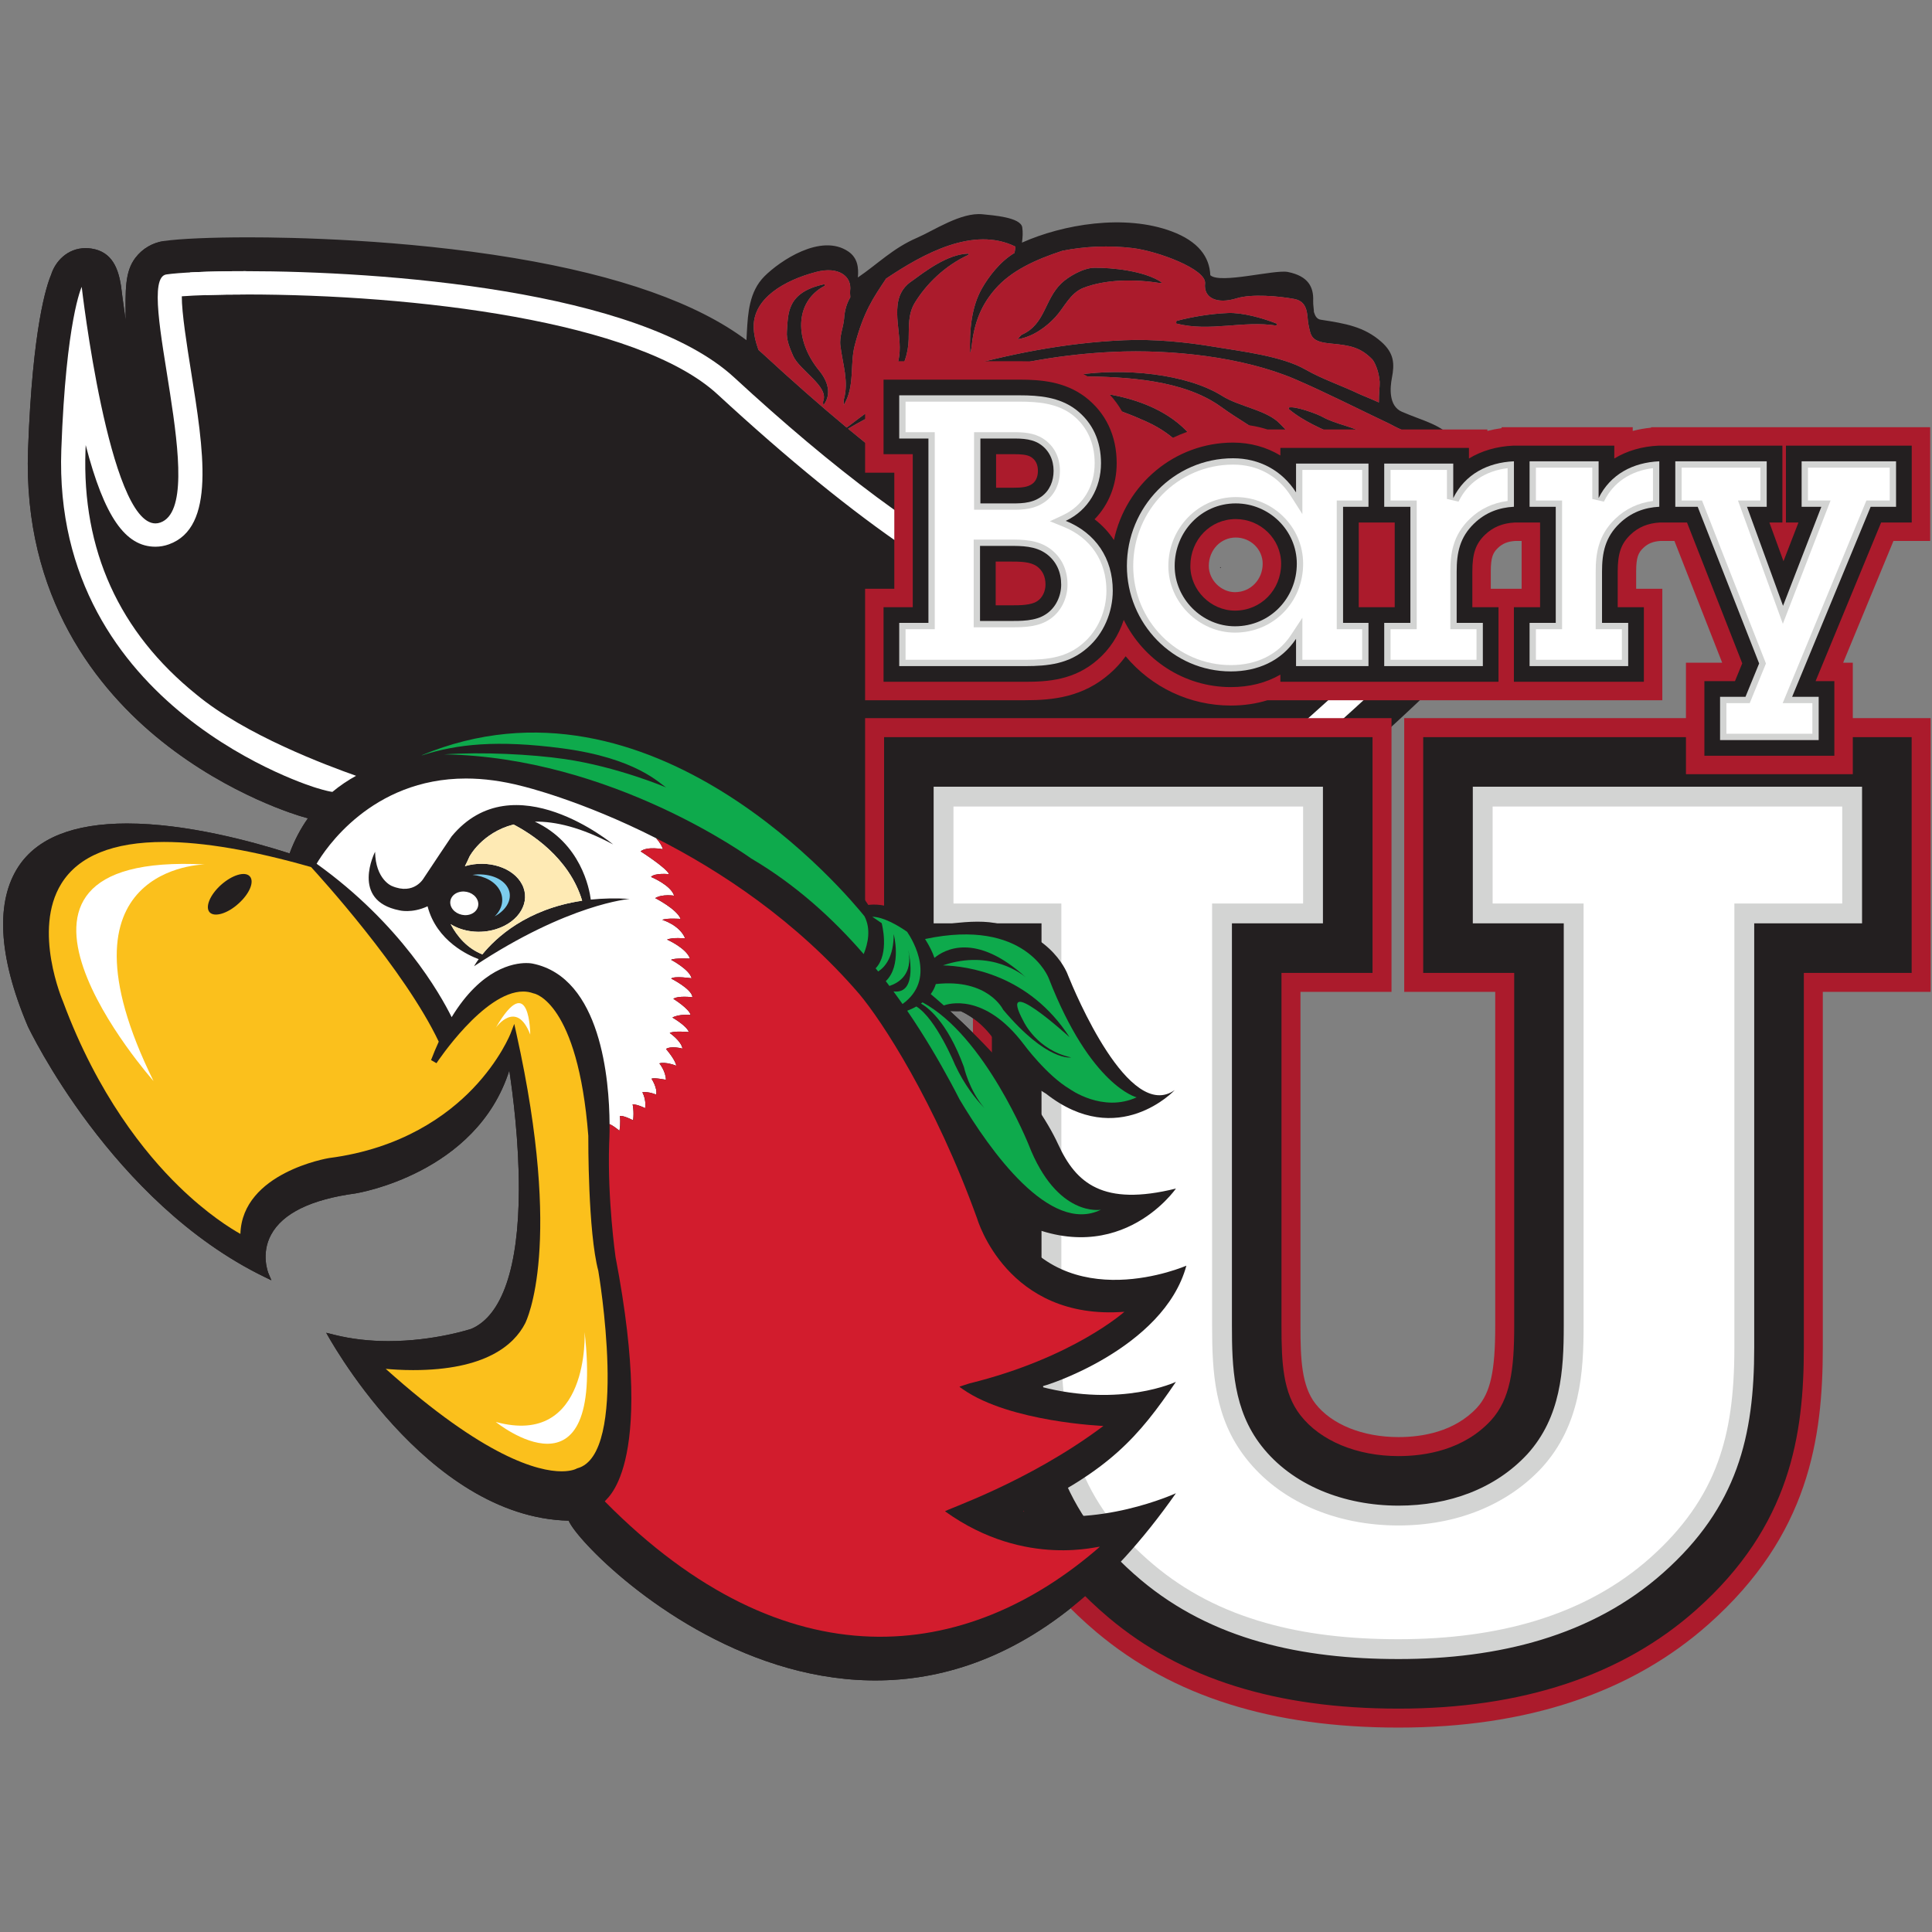 <?xml version="1.0" encoding="UTF-8"?>
<svg width="200px" height="200px" viewBox="0 0 200 200" version="1.1" xmlns="http://www.w3.org/2000/svg" xmlns:xlink="http://www.w3.org/1999/xlink">
    <rect x="0" y="0" width="200" height="200" fill="#808080" stroke="none"/>
    <!-- Generator: Sketch 54.1 (76490) - https://sketchapp.com -->
    <title>barry</title>
    <desc>Created with Sketch.</desc>
    <g id="barry" stroke="none" stroke-width="1" fill="none" fill-rule="evenodd">
        <g id="barry_BGL" transform="translate(0, -0)">
            <g id="barry" transform="translate(0, 22)">
                <g id="g10" transform="translate(100, 78.452) scale(-1, 1) rotate(-180) translate(-100, -78.452) translate(0.108, 0.065)" fill-rule="nonzero">
                    <g id="g12" transform="translate(0.194, 0)">
                        <path d="M149.632,127.163 C149.577,126.633 149.508,126.04 149.663,125.505 C149.849,124.862 149.862,124.84 150.244,124.238 C151.235,122.675 151.162,123.478 149.831,123.54 C147.709,123.638 149.311,120.464 146.663,120.559 C144.535,120.635 144.191,122.643 142.481,123.331 C142.385,123.308 141.732,123.775 141.71,123.7 C141.185,122.611 140.768,119.7 139.098,119.642 C135.267,119.507 135.569,124.208 134.106,126.002 C134.089,126.075 134.075,126.15 134.054,126.222 C134,126.417 133.838,125.835 133.837,125.774 C133.828,124.868 133.775,123.99 133.446,123.122 C133.352,122.877 133.362,122.634 133.208,122.398 C132.979,122.044 132.216,122.225 131.865,122.307 C130.766,122.56 129.878,122.976 129.449,123.772 C129.309,124.032 129.107,124.27 128.908,124.511 C128.897,124.525 128.78,124.658 128.653,124.809 C128.595,126.489 128.062,128.197 126.948,129.529 C126.915,129.568 126.62,128.71 126.715,128.5 C127.278,127.265 128.112,125.828 127.726,124.552 C127.574,124.051 127.458,124.052 127.406,123.537 C127.357,123.057 127,124.221 126.683,123.551 C126.342,124.933 125.333,124.021 124.732,125.291 C124.378,126.038 123.977,126.776 123.132,127.32 C122.29,127.863 121.356,128.58 120.226,128.77 C120.137,128.785 119.215,128.511 118.924,128.362 C118.407,128.26 118.482,126.953 118.492,126.691 C118.508,126.296 118.371,124.685 118.392,123.976 C117.508,125.05 116.273,125.942 115.343,127.185 C114.762,127.962 112.837,128.632 111.685,128.824 C110.198,129.071 109.464,128.489 108.192,128.391 C106.526,128.263 105.756,127.166 104.215,127.856 C103.152,128.332 102.285,129.514 101.345,130.106 C99.58,131.22 97.587,129.011 96.545,128.311 C96.317,128.158 96.114,128.036 95.933,127.932 C93.273,129.816 90.467,131.986 87.491,134.458 C95.172,138.956 104.652,141.936 114.948,142.415 C120.984,142.697 128.389,141.884 133.739,139.597 C136.841,138.271 140.64,136.338 143.605,134.938 C144.566,134.404 145.687,133.954 146.708,133.517 C148.506,132.748 150.946,131.171 151.522,129.497 C150.329,128.855 149.775,128.523 149.632,127.163 L149.632,127.163 Z M77.72,145.101 C77.745,147.931 80.79,149.798 84.197,150.69 C86.507,151.295 87.909,150.245 87.702,148.726 C87.695,148.683 87.691,148.359 87.722,148.068 C87.332,147.393 87.143,146.719 87.086,145.917 C87.019,144.967 86.577,144.039 86.694,143.067 C86.927,141.14 87.59,139.353 87.047,137.461 C87.009,137.329 87.072,136.955 87.037,136.9 C88.227,138.823 87.651,141.1 88.189,143.124 C89.114,146.609 90.078,147.964 91.426,149.999 C95.297,152.596 100.489,155.453 104.824,153.305 C104.797,153.114 104.761,152.925 104.735,152.738 C104.733,152.726 104.731,152.697 104.728,152.659 C103.221,151.774 102.022,150.165 101.35,148.985 C100.233,147.018 100.062,144.587 100.115,142.45 C100.124,142.1 100.242,142.684 100.25,142.759 C100.488,145.018 101.035,146.984 102.723,148.918 C104.386,150.823 106.881,151.961 109.664,152.876 C111.998,153.344 114.486,153.455 116.953,153.157 C119.561,152.843 124.606,150.963 124.445,149.495 C124.28,148.007 125.642,147.315 127.728,147.96 C129.268,148.435 132.063,148.19 133.67,147.892 C135.226,147.605 134.966,146.069 135.149,145.238 C135.41,144.046 135.376,143.463 137.506,143.271 C139.525,143.088 140.551,142.854 141.74,141.657 C141.97,141.425 142.447,140.45 142.522,139.32 C142.548,138.934 142.429,138.042 142.438,137.179 C141.576,137.575 140.699,137.911 140.342,138.081 C138.544,138.938 136.53,139.612 134.859,140.573 C132.408,141.982 128.291,142.453 125.354,142.944 C122.362,143.444 119.09,143.753 116.044,143.618 C109.868,143.346 104.151,142.177 98.492,140.6 C93.95,139.335 90.559,137.065 87.348,134.576 C84.588,136.874 81.684,139.431 78.618,142.257 C78.486,142.379 78.351,142.499 78.213,142.619 C77.939,143.403 77.712,144.213 77.72,145.101 L77.72,145.101 Z M150.336,133.312 C148.653,134.997 147.148,135.209 144.818,136.215 C143.437,136.812 143.591,138.704 143.786,139.713 C144.064,141.157 144.043,142.261 142.688,143.458 C140.926,145.013 138.989,145.353 136.416,145.743 C135.681,145.854 135.728,146.949 135.719,146.371 C135.726,146.813 135.62,147.253 135.637,147.693 C135.695,149.119 135.136,150.256 133.022,150.684 C131.641,150.963 126.019,149.416 124.988,150.348 C124.913,152.237 123.757,153.848 121.001,154.882 C116.131,156.708 109.736,155.619 105.491,153.722 C105.564,154.246 105.599,154.772 105.523,155.295 C105.369,156.348 102.482,156.548 101.411,156.658 C99.18,156.888 96.339,154.958 94.619,154.218 C92.132,153.147 90.547,151.497 88.503,150.116 C88.599,151.117 88.483,152.142 87.524,152.798 C84.685,154.739 80.402,151.809 78.83,150.232 C77.243,148.639 77.127,146.391 77.015,144.487 C76.999,144.224 76.982,143.932 76.97,143.624 C71.884,147.45 63.814,150.306 52.927,152.126 C41.348,154.061 29.844,154.27 25.435,154.27 C21.569,154.27 18.29,154.128 16.665,153.889 C15.486,153.716 14.44,153.101 13.72,152.157 C12.614,150.707 12.677,148.829 12.707,145.69 C12.443,147.479 12.279,148.798 12.223,149.258 C11.947,150.99 11.338,152.767 9.183,153.103 C8.974,153.136 8.765,153.152 8.56,153.152 C6.66,153.152 5.399,151.747 4.985,150.382 C4.54,149.342 3.061,144.988 2.603,132.299 C2.048,116.936 9.828,107.394 16.453,102.095 C23.521,96.44 30.719,94.371 31.022,94.286 L31.576,94.13 C30.837,93.089 30.189,91.885 29.676,90.492 C25.948,91.691 19.055,93.592 12.846,93.592 C7.314,93.592 3.526,92.082 1.588,89.102 C-0.699,85.588 -0.576,80.014 2.581,72.591 C2.666,72.409 11.233,54.338 27.083,46.647 L27.793,46.303 L27.488,47.026 C27.48,47.046 26.677,49.004 27.752,51.008 C28.947,53.234 31.892,54.677 36.511,55.299 C36.641,55.319 49.025,57.323 52.421,68.024 C52.796,65.545 53.425,60.642 53.41,55.668 C53.387,47.636 51.679,42.657 48.495,41.279 C48.457,41.266 44.648,40.007 39.909,40.007 C37.938,40.007 36.069,40.224 34.353,40.65 L33.469,40.871 C33.469,40.871 43.697,21.765 58.569,21.418 C60.05,17.677 93.558,-15.534 121.429,24.26 C121.429,24.26 113.276,20.503 105.606,22.381 C114.529,26.608 117.568,30.103 121.429,35.791 C121.429,35.791 115.781,33.104 107.406,35.295 C107.738,35.248 120.176,39.204 122.512,47.818 C122.512,47.818 110.067,42.366 104.172,52.452 C104.157,52.505 104.108,52.677 104.025,52.947 C115.189,46.713 121.429,55.801 121.429,55.801 C113.85,53.923 111.085,56.375 109.258,60.341 C106.773,65.738 101.214,71.286 98.045,74.177 C98.283,74.166 98.523,74.161 98.766,74.161 L98.998,74.163 C99.048,74.163 99.099,74.167 99.149,74.169 C101.899,72.9 103.102,70.385 103.102,70.385 C104.954,67.341 107.982,65.619 107.982,65.619 C115.478,59.735 121.311,65.998 121.311,65.998 C116.575,62.619 110.952,76.15 110.257,77.879 C115.301,80.581 121.355,84.767 128.503,90.487 C138.106,98.172 146.282,105.969 146.363,106.048 L151.439,110.901 L144.41,112.173 C144.191,112.213 122.22,116.216 112.105,119.34 C107.828,120.662 103.131,123.048 97.844,126.612 C98.238,126.896 98.632,127.263 98.982,127.413 C99.553,127.657 99.442,128.234 100.034,128.376 C100.606,128.513 102.192,127.13 102.577,126.916 C103.605,126.344 104.896,125.708 106.196,125.797 C108.564,125.96 110.387,127.015 112.812,126.121 C115.388,125.171 118.249,122.239 119.232,120.38 C119.141,120.553 119.45,121.344 119.444,121.762 C119.674,123.131 119.834,126.129 120.214,127.64 C121.755,126.603 123.107,125.73 124.013,124.332 C124.818,123.089 125.179,124.363 125.447,123.023 C125.455,122.981 125.825,123.2 125.847,123.176 C125.841,123.172 125.219,125.726 125.737,122.784 L125.311,122.784 C121.979,120.208 129.697,128.588 128.607,123.294 C128.807,123.494 129.568,122.438 129.332,122.784 C128.56,123.916 132.649,120.503 132.616,120.49 C131.818,120.173 133.726,122.327 133.908,122.881 C134.642,121.18 134.798,119.089 136.382,117.649 C137.486,116.643 140.074,117.148 140.793,118.044 C141.654,119.115 140.428,122.343 141.44,123.158 C143.404,124.739 144.06,119.282 144.075,119.242 C144.257,118.746 144.989,118.372 145.602,118.158 C147.665,117.438 148.424,118.749 148.722,119.81 C149.128,121.25 151.331,121.068 151.628,122.719 C151.857,123.999 151.729,125.324 150.635,126.433 C150.428,126.642 151.869,127.21 151.991,127.432 C152.282,127.96 152.272,128.606 152.337,129.165 C152.543,130.93 151.754,131.893 150.336,133.312 L150.336,133.312 Z" id="path14" fill="#231F20"></path>
                        <path d="M126.079,120.054 L126.044,120.149 C125.963,120.025 125.995,120.013 126.079,120.054" id="path16" fill="#231F20"></path>
                        <path d="M84.911,137.3 C84.883,137.231 84.917,136.861 84.961,136.921 C85.769,137.998 85.46,139.302 84.489,140.486 C81.945,143.588 81.908,147.58 85.053,149.243 C85.104,149.27 85.022,149.415 85.063,149.424 C81.062,148.589 81.302,146.286 81.158,144.535 C81.089,143.714 81.423,142.868 81.79,142.028 C82.476,140.458 85.543,138.853 84.911,137.3" id="path18" fill="#231F20"></path>
                        <path d="M93.763,143.707 C93.803,145.02 93.675,146.325 94.416,147.525 C95.606,149.454 97.491,151.321 99.956,152.464 C99.974,152.473 99.968,152.585 99.968,152.585 C97.751,152.554 95.364,150.66 93.934,149.629 C93.04,148.983 92.705,148.105 92.612,147.217 C92.368,144.906 93.455,142.567 92.281,140.369 C92.206,140.227 92.29,139.783 92.238,139.733 C93.336,140.8 93.723,142.395 93.763,143.707" id="path20" fill="#231F20"></path>
                        <path d="M108.951,146.015 C109.886,147.03 110.467,148.509 111.877,149.049 C114.142,149.917 117.126,149.975 119.857,149.523 C119.878,149.52 119.949,149.611 119.95,149.611 C118.179,150.805 114.794,151.145 112.957,151.117 C111.808,151.098 110.273,150.179 109.589,149.529 C107.808,147.839 107.924,145.285 105.487,144.195 C105.331,144.125 105.092,143.728 105.017,143.717 C106.616,143.956 108.018,145.002 108.951,146.015" id="path22" fill="#231F20"></path>
                        <path d="M131.838,145.134 C131.826,145.136 131.886,145.327 131.86,145.338 C130.496,145.884 128.356,146.496 126.828,146.436 C125.078,146.367 123.085,146.049 121.49,145.617 C121.466,145.61 121.451,145.351 121.462,145.349 C124.968,144.455 128.343,145.683 131.838,145.134" id="path24" fill="#231F20"></path>
                        <path d="M132.138,135.032 C130.798,136.389 127.951,136.762 126.242,137.838 C122.491,140.199 115.992,140.731 111.358,140.047 C111.335,140.044 111.348,139.88 111.34,139.88 C116.429,139.855 122.28,139.501 126.123,136.707 C127.803,135.485 129.827,134.371 131.486,133.11 C132.928,132.013 136.554,127.32 136.959,125.601 C136.823,126.314 136.302,128.852 135.926,129.96 C135.214,132.058 133.881,133.269 132.138,135.032" id="path26" fill="#231F20"></path>
                        <path d="M136.986,125.694 C136.998,125.603 137.022,125.502 137.031,125.414 C137.027,125.45 137.011,125.551 136.986,125.694" id="path28" fill="#231F20"></path>
                        <path d="M136.959,125.959 C137.033,125.741 137.089,125.573 137.123,125.459 C137.085,125.617 137.033,125.783 136.959,125.959" id="path30" fill="#231F20"></path>
                        <path d="M141.262,133.798 C139.991,134.641 137.994,134.902 136.641,135.661 C136.029,136.004 133.777,136.821 133.137,136.656 C133.103,136.647 133.093,136.512 133.115,136.493 C134.622,135.22 136.541,134.431 138.554,133.531 C142.716,131.67 144.858,127.227 146.047,124.042 C146.092,123.921 146.502,125.05 146.325,125.76 C145.652,128.465 144.135,131.892 141.262,133.798" id="path32" fill="#231F20"></path>
                        <path d="M105.651,136.243 C102.974,137.12 98.826,137.793 96.027,136.775 C96.009,136.769 96.023,136.655 96.014,136.655 C99.282,136.689 101.813,136.449 104.726,135.077 C107.478,133.781 110.941,131.768 112.784,129.834 C112.753,129.866 112.817,129.959 112.802,130.001 C111.911,132.51 108.937,135.166 105.651,136.243" id="path34" fill="#231F20"></path>
                        <path d="M124.636,130.417 C123.209,136.471 115.271,138.982 108.12,138.18 C108.102,138.178 108.095,137.93 108.094,137.931 C111.835,137.638 115.157,136.657 118.363,135.202 C121.554,133.754 122.664,131.901 124.566,129.76 C124.446,129.895 124.675,130.252 124.636,130.417" id="path36" fill="#231F20"></path>
                        <path d="M96.904,131.203 C96.823,131.414 96.604,132.229 96.483,132.389 C96.159,132.822 95.61,133.41 95.068,133.694 C93.643,134.441 90.223,134.212 88.693,133.819 C88.66,133.81 88.695,133.645 88.675,133.643 C90.398,133.848 92.017,133.544 93.566,132.969 C94.313,132.692 94.986,132.277 95.583,131.859 C95.855,131.668 96.745,131.117 96.884,131.013 C96.851,131.034 96.926,131.166 96.904,131.203" id="path38" fill="#231F20"></path>
                        <path d="M95.2,75.074 C101.666,71.599 106.177,60.353 106.177,60.353 C109.128,52.756 113.668,53.61 113.668,53.61 C108.37,51.003 102.183,59.73 99.027,65.036 C98.736,65.607 98.433,66.186 98.115,66.775 C96.886,69.049 95.396,71.597 93.612,74.208 C93.876,74.307 94.207,74.449 94.559,74.649 C96.602,73.38 98.564,68.606 98.564,68.606 C99.545,66.512 100.703,65.059 101.605,64.135 C100.014,65.977 99.48,68.391 99.48,68.391 C97.723,73.168 95.653,74.613 95.036,74.952 C95.091,74.991 95.145,75.032 95.2,75.074" id="path40" fill="#0EAA4C"></path>
                        <path d="M89.189,83.987 C89.869,82.664 89.562,81.189 89.107,80.073 C85.911,83.76 82.067,87.26 77.469,89.965 C77.302,90.071 63.028,100.463 45.67,100.747 C49.611,101.014 54.694,100.764 58.146,100.262 C63.583,99.473 68.664,97.322 68.664,97.322 C68.006,97.695 65.622,100.357 57.882,101.375 C51.135,102.262 46.997,101.803 43.444,100.662 C43.409,100.658 43.374,100.655 43.337,100.651 C67.206,110.572 87.542,86.042 89.189,83.987" id="path42" fill="#0EAA4C"></path>
                        <path d="M108.257,77.585 C112.606,66.386 117.362,65.243 117.362,65.243 C113.841,63.629 110.452,66.093 110.452,66.093 C108.037,67.518 105.67,70.744 105.67,70.744 C101.596,76.129 97.816,74.912 97.402,74.757 C96.806,75.288 96.34,75.687 96.049,75.932 C96.27,76.234 96.454,76.577 96.575,76.97 C101.992,77.568 103.542,74.316 103.542,74.316 C108.105,68.899 110.584,69.374 110.584,69.374 C107.035,70.136 105.668,73.085 105.668,73.085 C102.723,78.494 110.418,71.469 110.418,71.469 C106.214,77.966 99.857,78.832 97.311,78.903 C102.35,80.627 105.656,77.868 105.903,77.652 C100.663,82.429 97.4,80.489 96.432,79.68 C96.23,80.271 95.912,80.921 95.461,81.632 C105.891,83.852 108.257,77.585 108.257,77.585" id="path44" fill="#0EAA4C"></path>
                        <path d="M93.604,82.378 C94.235,81.444 96.623,77.435 93.129,74.905 C92.825,75.338 92.512,75.773 92.192,76.208 C94.833,75.863 93.726,80.487 93.726,80.487 C94.231,78.001 92.748,77.096 91.771,76.773 C91.646,76.938 91.522,77.104 91.395,77.27 C93.086,78.895 92.214,82.137 92.214,82.137 C92.215,79.789 91.332,78.739 90.607,78.272 C90.52,78.381 90.432,78.49 90.344,78.598 C91.816,80.134 90.97,83.273 90.97,83.273 L89.994,83.938 C91.17,83.906 92.612,83.067 93.604,82.378" id="path46" fill="#0EAA4C"></path>
                        <path d="M24.387,85.3 C23.262,84.271 21.912,83.867 21.406,84.392 C20.91,84.925 21.422,86.189 22.561,87.221 C23.717,88.257 25.038,88.662 25.544,88.135 C26.063,87.593 25.544,86.332 24.387,85.3 L24.387,85.3 Z M61.634,47.283 C60.562,51.308 60.597,60.862 60.599,61.267 C59.514,75.127 55.016,75.989 54.971,75.995 L54.938,76.001 L54.903,76.013 C54.575,76.134 54.224,76.196 53.859,76.196 C49.794,76.196 44.931,68.852 44.882,68.778 L44.32,69.098 C44.572,69.759 44.84,70.4 45.117,71.006 C41.576,78.466 32.759,88.148 31.903,89.078 C25.87,90.805 20.747,91.68 16.674,91.68 C11.405,91.68 7.832,90.231 6.053,87.372 C3.049,82.542 6.195,75.217 6.227,75.143 C9.798,65.52 14.715,59.438 18.212,56.028 C21.162,53.152 23.624,51.64 24.584,51.106 C24.776,57.451 33.65,58.94 33.742,58.955 C41.289,59.927 46.006,63.397 48.636,66.136 C51.481,69.1 52.555,71.855 52.565,71.883 L52.933,72.844 L53.167,71.791 C58.025,49.896 54.215,42.145 54.051,41.826 C52.912,39.627 49.977,37.006 42.46,37.006 C41.291,37.006 40.299,37.074 39.628,37.137 C49.895,27.924 55.429,26.528 57.837,26.528 C58.912,26.528 59.389,26.809 59.394,26.812 L59.429,26.832 L59.471,26.845 C64.852,28.278 61.667,47.094 61.634,47.283 L61.634,47.283 Z" id="path48" fill="#FBC01C"></path>
                        <path d="M51.019,31.641 C51.019,31.641 62.293,22.517 60.217,40.945 C60.217,40.945 60.786,28.977 51.019,31.641" id="path50" fill="#FFFFFF"></path>
                        <path d="M51.036,72.47 C51.036,72.47 53.169,75.446 54.589,71.737 C54.589,71.737 54.578,78.552 51.036,72.47" id="path52" fill="#FFFFFF"></path>
                        <path d="M52.85,93.489 C49.571,92.626 48.296,90.159 48.296,90.159 C48.144,89.808 47.988,89.484 47.829,89.175 C50.21,89.878 52.843,89.04 53.749,87.272 C54.665,85.483 53.464,83.409 51.058,82.654 C49.399,82.133 47.603,82.38 46.348,83.171 C47.046,81.86 48.086,80.663 49.632,80.043 C51.02,81.754 54.204,84.742 59.962,85.599 C58.609,90.112 54.529,92.625 52.85,93.489" id="path54" fill="#FFFFFF"></path>
                        <path d="M48.774,78.815 C48.774,78.815 48.925,79.098 49.252,79.548 C48.23,79.923 44.897,81.402 43.96,85.02 C42.322,84.257 41.039,84.602 41.039,84.602 C35.923,85.612 38.526,90.664 38.526,90.664 C38.574,87.797 40.247,87.128 40.247,87.128 C42.596,86.116 43.583,87.964 43.583,87.964 C44.132,88.812 46.452,92.259 46.452,92.259 C52.86,100.007 63.174,91.42 63.174,91.42 C59.84,93.208 57.171,93.812 55.065,93.783 C59.82,91.563 60.709,86.863 60.857,85.712 C62.09,85.842 63.43,85.876 64.889,85.783 C64.889,85.783 58.547,85.297 48.774,78.815 L48.774,78.815 Z M71.192,73.775 C71.037,74.425 69.4,75.443 69.4,75.443 C69.912,75.793 71.38,75.606 71.38,75.606 C71.334,76.456 69.177,77.538 69.177,77.538 C69.515,77.837 71.292,77.567 71.292,77.567 C71.088,78.473 69.17,79.481 69.17,79.481 C69.505,79.682 71.126,79.604 71.126,79.604 C70.745,80.697 68.751,81.573 68.751,81.573 C69.324,81.828 70.628,81.694 70.628,81.694 C70.057,83.088 68.26,83.615 68.26,83.615 C68.727,83.823 70.152,83.715 70.152,83.715 C69.785,84.718 67.525,85.867 67.525,85.867 C68.26,86.316 69.483,86.118 69.483,86.118 C69.143,87.221 67.09,88.06 67.09,88.06 C67.485,88.506 68.963,88.346 68.963,88.346 C68.649,89.032 66.015,90.705 66.015,90.705 C66.68,91.254 68.317,90.931 68.317,90.931 C68.22,91.285 67.97,91.671 67.627,92.064 C59.854,96.005 53.827,97.442 53.716,97.468 C51.722,97.986 49.78,98.248 47.936,98.248 C38.117,98.248 33.308,90.85 32.474,89.425 C41.163,83.202 45.258,75.955 46.453,73.543 C49.524,78.585 52.855,79.143 54.174,79.143 C54.58,79.143 54.819,79.092 54.845,79.086 C61.934,77.637 62.772,67.021 62.801,62.474 C63.336,62.227 63.819,61.779 63.819,61.779 C63.966,62.525 63.872,63.32 63.872,63.32 C64.286,63.37 65.238,62.867 65.238,62.867 C65.354,63.817 65.185,64.52 65.185,64.52 C65.708,64.52 66.482,64.123 66.482,64.123 C66.62,65.027 66.193,65.771 66.193,65.771 C66.9,65.858 67.627,65.523 67.627,65.523 C67.775,66.213 67.145,67.167 67.145,67.167 C67.392,67.314 68.635,67.058 68.635,67.058 C68.615,67.963 67.955,68.758 67.955,68.758 C68.583,68.959 69.709,68.517 69.709,68.517 C69.595,69.169 68.642,70.253 68.642,70.253 C69.192,70.605 70.348,70.291 70.348,70.291 C70.208,71.097 69.028,71.902 69.028,71.902 C69.414,72.149 71.008,72.003 71.008,72.003 C70.784,72.656 69.304,73.502 69.304,73.502 C70.005,73.895 71.192,73.775 71.192,73.775 L71.192,73.775 Z" id="path56" fill="#FFFFFF"></path>
                        <path d="M51.454,86.638 C51.925,85.726 51.668,84.703 50.907,83.979 C52.196,84.67 52.82,85.869 52.286,86.903 C51.738,87.965 50.195,88.491 48.606,88.273 C49.859,88.154 50.966,87.582 51.454,86.638" id="path58" fill="#7CCCED"></path>
                        <path d="M47.168,86.475 C47.913,86.709 48.765,86.379 49.088,85.747 C49.409,85.12 49.091,84.407 48.347,84.173 C47.619,83.945 46.753,84.285 46.432,84.913 C46.108,85.545 46.44,86.247 47.168,86.475" id="path60" fill="#FFFFFF"></path>
                        <path d="M46.348,83.171 C47.603,82.38 49.399,82.133 51.058,82.654 C53.464,83.409 54.665,85.483 53.749,87.272 C52.843,89.04 50.21,89.878 47.829,89.175 C47.988,89.484 48.144,89.808 48.296,90.159 C48.296,90.159 49.571,92.626 52.85,93.489 C54.529,92.625 58.609,90.112 59.962,85.599 C54.204,84.742 51.02,81.754 49.632,80.043 C48.086,80.663 47.046,81.86 46.348,83.171" id="path62" fill="#FEEAB4"></path>
                        <path d="M32.426,97.283 C33.425,96.973 33.918,96.886 34.106,96.862 C34.9,97.523 35.729,98.072 36.56,98.528 C33.551,99.595 25.083,102.737 20.002,106.963 C12.029,113.405 8.175,121.898 8.548,132.207 C8.554,132.394 8.561,132.581 8.569,132.765 C10.495,125.344 12.67,122.243 15.79,122.243 C16.26,122.243 16.727,122.326 17.178,122.488 C22.055,124.237 20.79,132.163 19.45,140.555 C19.06,142.993 18.506,146.465 18.518,148.166 C19.953,148.272 22.242,148.355 25.122,148.355 C42.486,148.355 65.7,145.648 73.976,138.017 C88.677,124.462 100.086,116.739 109.88,113.714 C117.555,111.343 131.038,108.625 138.195,107.252 C134.977,104.32 129.828,99.755 124.163,95.223 C115.689,88.445 109.785,84.684 105.706,82.635 C106.581,82.277 107.4,81.793 108.115,81.151 C122.842,89.073 143.404,108.734 143.404,108.734 C143.404,108.734 121.259,112.991 110.72,116.246 C109.226,116.708 107.707,117.276 106.164,117.945 C105.83,118.089 106.61,119.148 105.306,119.148 C104.984,119.148 104.572,118.665 104.276,118.807 C95.446,123.041 85.855,130.403 75.708,139.76 C65.836,148.862 39.147,150.768 25.122,150.768 C21.146,150.768 18.186,150.615 16.918,150.429 C13.436,149.918 21.629,126.659 16.304,124.749 C16.13,124.686 15.959,124.656 15.79,124.656 C10.972,124.656 8.156,149.144 8.156,149.144 C8.156,149.144 6.531,145.747 6.045,132.291 C5.073,105.391 32.426,97.283 32.426,97.283" id="path64" fill="#FFFFFF"></path>
                        <path d="M15.591,66.931 C15.591,66.931 -5.545,90.742 20.909,89.352 C20.909,89.352 4.592,89.228 15.591,66.931" id="path66" fill="#FFFFFF"></path>
                        <path d="M56.075,78.908 C56.244,78.836 56.407,78.758 56.575,78.684 C56.407,78.758 56.244,78.836 56.075,78.908" id="path68" fill="#D21C2D"></path>
                        <path d="M59.881,75.503 C59.861,75.535 59.838,75.566 59.818,75.598 C59.838,75.566 59.861,75.535 59.881,75.503" id="path70" fill="#D21C2D"></path>
                        <path d="M55.423,79.123 C55.59,79.051 55.758,78.982 55.923,78.906 C55.758,78.982 55.59,79.051 55.423,79.123" id="path72" fill="#D21C2D"></path>
                        <path d="M57.176,78.5 C57.345,78.371 57.509,78.236 57.676,78.104 C57.509,78.236 57.345,78.371 57.176,78.5" id="path74" fill="#D21C2D"></path>
                        <path d="M56.621,78.685 C56.786,78.601 56.957,78.521 57.121,78.435 C56.957,78.521 56.787,78.601 56.621,78.685" id="path76" fill="#D21C2D"></path>
                        <path d="M57.726,77.818 C57.738,77.809 57.749,77.802 57.76,77.793 C57.749,77.802 57.738,77.809 57.726,77.818" id="path78" fill="#D21C2D"></path>
                        <path d="M59.428,76.494 C59.298,76.648 59.162,76.798 59.03,76.951 C59.162,76.798 59.298,76.648 59.428,76.494" id="path80" fill="#D21C2D"></path>
                        <path d="M113.922,31.225 C113.922,31.225 104.276,31.617 99.397,35.008 C99.141,35.186 98.992,35.287 99.032,35.295 C99.12,35.315 99.856,35.58 100.075,35.634 C110.772,38.269 116.094,43.044 116.094,43.044 C103.963,42.105 100.885,52.59 100.855,52.682 C96.491,64.787 90.967,73.185 88.656,75.934 C82.086,83.565 74.227,88.717 67.627,92.064 C67.97,91.671 68.22,91.285 68.317,90.931 C68.317,90.931 66.68,91.254 66.015,90.705 C66.015,90.705 68.649,89.032 68.963,88.346 C68.963,88.346 67.485,88.506 67.09,88.06 C67.09,88.06 69.143,87.221 69.483,86.118 C69.483,86.118 68.26,86.316 67.525,85.867 C67.525,85.867 69.785,84.718 70.152,83.715 C70.152,83.715 68.727,83.823 68.26,83.615 C68.26,83.615 70.057,83.088 70.628,81.694 C70.628,81.694 69.324,81.828 68.751,81.573 C68.751,81.573 70.745,80.697 71.126,79.604 C71.126,79.604 69.505,79.682 69.17,79.481 C69.17,79.481 71.088,78.473 71.292,77.567 C71.292,77.567 69.515,77.837 69.177,77.538 C69.177,77.538 71.334,76.456 71.38,75.606 C71.38,75.606 69.912,75.793 69.4,75.443 C69.4,75.443 71.037,74.425 71.192,73.775 C71.192,73.775 70.005,73.895 69.304,73.502 C69.304,73.502 70.784,72.656 71.008,72.003 C71.008,72.003 69.414,72.149 69.028,71.902 C69.028,71.902 70.208,71.097 70.348,70.291 C70.348,70.291 69.192,70.605 68.642,70.253 C68.642,70.253 69.595,69.169 69.709,68.517 C69.709,68.517 68.583,68.959 67.955,68.758 C67.955,68.758 68.615,67.963 68.635,67.058 C68.635,67.058 67.392,67.314 67.145,67.167 C67.145,67.167 67.775,66.213 67.627,65.523 C67.627,65.523 66.9,65.858 66.193,65.771 C66.193,65.771 66.62,65.027 66.482,64.123 C66.482,64.123 65.708,64.52 65.185,64.52 C65.185,64.52 65.354,63.817 65.238,62.867 C65.238,62.867 64.286,63.37 63.872,63.32 C63.872,63.32 63.966,62.525 63.819,61.779 C63.819,61.779 63.336,62.227 62.801,62.474 C62.801,62.475 62.801,62.475 62.801,62.475 C62.809,61.335 62.765,60.576 62.757,60.438 C62.57,54.71 63.41,48.777 63.418,48.718 C67.732,26.228 62.142,23.581 62.315,23.406 C81.109,4.38 99.762,6.702 113.537,18.703 C113.819,18.949 105.919,16.355 97.538,22.381 C97.367,22.504 105.997,25.277 113.922,31.225" id="path82" fill="#D21C2D"></path>
                        <path d="M59.894,75.967 C59.74,76.134 59.587,76.301 59.431,76.467 C59.587,76.301 59.74,76.134 59.894,75.967" id="path84" fill="#D21C2D"></path>
                        <path d="M58.636,77.357 C58.773,77.216 58.907,77.071 59.043,76.929 C58.907,77.071 58.773,77.216 58.636,77.357" id="path86" fill="#D21C2D"></path>
                        <path d="M54.381,97.591 C54.538,97.483 54.704,97.366 54.881,97.239 C54.704,97.366 54.538,97.483 54.381,97.591" id="path88" fill="#D21C2D"></path>
                        <path d="M53.716,97.575 C53.757,97.566 53.929,97.522 54.216,97.447 C53.929,97.522 53.757,97.566 53.716,97.575" id="path90" fill="#D21C2D"></path>
                        <path d="M54.598,97.236 C56.554,96.692 61.557,95.142 67.625,92.065 C61.554,95.143 56.552,96.693 54.598,97.236" id="path92" fill="#D21C2D"></path>
                        <path d="M58.157,77.86 C58.325,77.698 58.492,77.535 58.657,77.367 C58.492,77.535 58.325,77.698 58.157,77.86" id="path94" fill="#D21C2D"></path>
                        <path d="M53.912,97.562 C54.062,97.511 54.227,97.455 54.412,97.392 C54.226,97.456 54.062,97.511 53.912,97.562" id="path96" fill="#D21C2D"></path>
                        <path d="M54.195,97.588 C54.35,97.5 54.517,97.404 54.695,97.299 C54.517,97.403 54.35,97.5 54.195,97.588" id="path98" fill="#D21C2D"></path>
                        <path d="M53.819,97.543 C53.956,97.508 54.108,97.471 54.291,97.424 C54.11,97.471 53.956,97.508 53.819,97.543" id="path100" fill="#D21C2D"></path>
                        <path d="M54.042,97.571 C54.195,97.504 54.361,97.431 54.542,97.351 C54.361,97.431 54.195,97.504 54.042,97.571" id="path102" fill="#D21C2D"></path>
                        <path d="M60.533,74.909 C60.397,75.077 60.261,75.242 60.123,75.409 C60.261,75.242 60.397,75.077 60.533,74.909" id="path104" fill="#D21C2D"></path>
                        <path d="M62.621,66.715 C62.593,66.882 62.565,67.049 62.537,67.215 C62.565,67.049 62.593,66.882 62.621,66.715" id="path106" fill="#D21C2D"></path>
                        <path d="M62.611,66.169 C62.611,66.181 62.61,66.191 62.609,66.202 C62.61,66.191 62.611,66.181 62.611,66.169" id="path108" fill="#D21C2D"></path>
                        <path d="M62.713,65.524 C62.696,65.69 62.677,65.856 62.658,66.024 C62.677,65.857 62.696,65.689 62.713,65.524" id="path110" fill="#D21C2D"></path>
                        <path d="M62.542,67.378 C62.514,67.545 62.483,67.711 62.454,67.878 C62.483,67.711 62.512,67.545 62.542,67.378" id="path112" fill="#D21C2D"></path>
                        <path d="M62.762,64.414 C62.755,64.54 62.746,64.67 62.739,64.796 C62.746,64.67 62.755,64.54 62.762,64.414" id="path114" fill="#D21C2D"></path>
                        <path d="M62.732,64.947 C62.722,65.078 62.716,65.206 62.706,65.338 C62.716,65.207 62.722,65.078 62.732,64.947" id="path116" fill="#D21C2D"></path>
                        <path d="M62.783,63.858 C62.778,64.009 62.771,64.157 62.766,64.307 C62.771,64.157 62.778,64.009 62.783,63.858" id="path118" fill="#D21C2D"></path>
                        <path d="M62.801,62.896 C62.799,62.995 62.798,63.093 62.795,63.193 C62.798,63.093 62.799,62.995 62.801,62.896" id="path120" fill="#D21C2D"></path>
                        <path d="M60.748,74.325 C60.65,74.492 60.555,74.659 60.455,74.825 C60.555,74.659 60.65,74.492 60.748,74.325" id="path122" fill="#D21C2D"></path>
                        <path d="M62.456,67.982 C62.426,68.15 62.397,68.315 62.366,68.482 C62.397,68.315 62.426,68.15 62.456,67.982" id="path124" fill="#D21C2D"></path>
                        <path d="M61.312,72.567 C61.291,72.628 61.268,72.687 61.246,72.747 C61.268,72.687 61.291,72.628 61.312,72.567" id="path126" fill="#D21C2D"></path>
                        <path d="M61.314,73.121 C61.207,73.288 61.101,73.455 60.993,73.621 C61.101,73.455 61.207,73.288 61.314,73.121" id="path128" fill="#D21C2D"></path>
                        <path d="M61.008,73.77 C60.915,73.938 60.817,74.102 60.723,74.27 C60.817,74.102 60.915,73.938 61.008,73.77" id="path130" fill="#D21C2D"></path>
                        <path d="M61.715,71.88 C61.627,72.047 61.536,72.214 61.446,72.38 C61.536,72.214 61.627,72.047 61.715,71.88" id="path132" fill="#D21C2D"></path>
                        <path d="M61.845,71.223 C61.782,71.39 61.721,71.558 61.657,71.723 C61.721,71.558 61.782,71.39 61.845,71.223" id="path134" fill="#D21C2D"></path>
                        <path d="M62.176,69.34 C62.163,69.404 62.148,69.471 62.135,69.536 C62.148,69.471 62.162,69.404 62.176,69.34" id="path136" fill="#D21C2D"></path>
                        <path d="M62.398,68.634 C62.35,68.802 62.299,68.968 62.25,69.134 C62.299,68.968 62.35,68.801 62.398,68.634" id="path138" fill="#D21C2D"></path>
                        <path d="M62.177,69.92 C62.115,70.086 62.051,70.252 61.987,70.42 C62.051,70.252 62.115,70.086 62.177,69.92" id="path140" fill="#D21C2D"></path>
                        <path d="M62.003,70.614 C61.944,70.782 61.883,70.948 61.823,71.114 C61.883,70.948 61.945,70.781 62.003,70.614" id="path142" fill="#D21C2D"></path>
                        <path d="M131.838,145.134 C128.343,145.683 124.968,144.455 121.462,145.349 C121.451,145.351 121.466,145.61 121.49,145.617 C123.085,146.049 125.078,146.367 126.828,146.436 C128.356,146.496 130.496,145.884 131.86,145.338 C131.886,145.327 131.826,145.136 131.838,145.134 Z M119.857,149.523 C117.126,149.975 114.142,149.917 111.877,149.049 C110.467,148.509 109.886,147.03 108.951,146.015 C108.018,145.002 106.616,143.956 105.017,143.717 C105.092,143.728 105.331,144.125 105.487,144.195 C107.924,145.285 107.808,147.839 109.589,149.529 C110.273,150.179 111.808,151.098 112.957,151.117 C114.794,151.145 118.179,150.805 119.95,149.611 C119.949,149.611 119.878,149.52 119.857,149.523 L119.857,149.523 Z M99.956,152.464 C97.491,151.321 95.606,149.454 94.416,147.525 C93.675,146.325 93.803,145.02 93.763,143.707 C93.723,142.395 93.336,140.8 92.238,139.733 C92.29,139.783 92.206,140.227 92.281,140.369 C93.455,142.567 92.368,144.906 92.612,147.217 C92.705,148.105 93.04,148.983 93.934,149.629 C95.364,150.66 97.751,152.554 99.968,152.585 C99.968,152.585 99.974,152.473 99.956,152.464 L99.956,152.464 Z M84.961,136.921 C84.917,136.861 84.883,137.231 84.911,137.3 C85.543,138.853 82.476,140.458 81.79,142.028 C81.423,142.868 81.089,143.714 81.158,144.535 C81.302,146.286 81.062,148.589 85.063,149.424 C85.022,149.415 85.104,149.27 85.053,149.243 C81.908,147.58 81.945,143.588 84.489,140.486 C85.46,139.302 85.769,137.998 84.961,136.921 L84.961,136.921 Z M142.522,139.32 C142.447,140.45 141.97,141.425 141.74,141.657 C140.551,142.854 139.525,143.088 137.506,143.271 C135.376,143.463 135.41,144.046 135.149,145.238 C134.966,146.069 135.226,147.605 133.67,147.892 C132.063,148.19 129.268,148.435 127.728,147.96 C125.642,147.315 124.28,148.007 124.445,149.495 C124.606,150.963 119.561,152.843 116.953,153.157 C114.486,153.455 111.998,153.344 109.664,152.876 C106.881,151.961 104.386,150.823 102.723,148.918 C101.035,146.984 100.488,145.018 100.25,142.759 C100.242,142.684 100.124,142.1 100.115,142.45 C100.062,144.587 100.233,147.018 101.35,148.985 C102.022,150.165 103.221,151.774 104.728,152.659 C104.731,152.697 104.733,152.726 104.735,152.738 C104.761,152.925 104.797,153.114 104.824,153.305 C100.489,155.453 95.297,152.596 91.426,149.999 C90.078,147.964 89.114,146.609 88.189,143.124 C87.651,141.1 88.227,138.823 87.037,136.9 C87.072,136.955 87.009,137.329 87.047,137.461 C87.59,139.353 86.927,141.14 86.694,143.067 C86.577,144.039 87.019,144.967 87.086,145.917 C87.143,146.719 87.332,147.393 87.722,148.068 C87.691,148.359 87.695,148.683 87.702,148.726 C87.909,150.245 86.507,151.295 84.197,150.69 C80.79,149.798 77.745,147.931 77.72,145.101 C77.712,144.213 77.939,143.403 78.213,142.619 C78.351,142.499 78.486,142.379 78.618,142.257 C81.684,139.431 84.588,136.874 87.348,134.576 C90.559,137.065 93.95,139.335 98.492,140.6 C104.151,142.177 109.868,143.346 116.044,143.618 C119.09,143.753 122.362,143.444 125.354,142.944 C128.291,142.453 132.408,141.982 134.859,140.573 C136.53,139.612 138.544,138.938 140.342,138.081 C140.699,137.911 141.576,137.575 142.438,137.179 C142.429,138.042 142.548,138.934 142.522,139.32 L142.522,139.32 Z" id="path144" fill="#AB1B2C"></path>
                        <path d="M146.047,124.042 C144.858,127.227 142.716,131.67 138.554,133.531 C136.541,134.431 134.622,135.22 133.115,136.493 C133.093,136.512 133.103,136.647 133.137,136.656 C133.777,136.821 136.029,136.004 136.641,135.661 C137.994,134.902 139.991,134.641 141.262,133.798 C144.135,131.892 145.652,128.465 146.325,125.76 C146.502,125.05 146.092,123.921 146.047,124.042 L146.047,124.042 Z M136.959,125.601 C136.554,127.32 132.928,132.013 131.486,133.11 C129.827,134.371 127.803,135.485 126.123,136.707 C122.28,139.501 116.429,139.855 111.34,139.88 C111.348,139.88 111.335,140.044 111.358,140.047 C115.992,140.731 122.491,140.199 126.242,137.838 C127.951,136.762 130.798,136.389 132.138,135.032 C133.881,133.269 135.214,132.058 135.926,129.96 C136.302,128.852 136.823,126.314 136.959,125.601 C136.971,125.539 136.98,125.491 136.986,125.459 C136.98,125.504 136.971,125.551 136.959,125.601 L136.959,125.601 Z M124.566,129.76 C122.664,131.901 121.554,133.754 118.363,135.202 C115.157,136.657 111.835,137.638 108.094,137.931 C108.095,137.93 108.102,138.178 108.12,138.18 C115.271,138.982 123.209,136.471 124.636,130.417 C124.675,130.252 124.446,129.895 124.566,129.76 L124.566,129.76 Z M112.784,129.834 C110.941,131.768 107.478,133.781 104.726,135.077 C101.813,136.449 99.282,136.689 96.014,136.655 C96.023,136.655 96.009,136.769 96.027,136.775 C98.826,137.793 102.974,137.12 105.651,136.243 C108.937,135.166 111.911,132.51 112.802,130.001 C112.817,129.959 112.753,129.866 112.784,129.834 L112.784,129.834 Z M149.663,125.505 C149.508,126.04 149.577,126.633 149.632,127.163 C149.775,128.523 150.329,128.855 151.522,129.497 C150.946,131.171 148.506,132.748 146.708,133.517 C145.687,133.954 144.566,134.404 143.605,134.938 C140.64,136.338 136.841,138.271 133.739,139.597 C128.389,141.884 120.984,142.697 114.948,142.415 C104.652,141.936 95.172,138.956 87.491,134.458 C90.467,131.986 93.273,129.816 95.933,127.932 C96.114,128.036 96.317,128.158 96.545,128.311 C97.587,129.011 99.58,131.22 101.345,130.106 C102.285,129.514 104.824,131.855 105.886,131.38 C107.428,130.69 106.526,128.263 108.192,128.391 C109.464,128.489 110.198,129.071 111.685,128.824 C112.837,128.632 114.762,127.962 115.343,127.185 C116.273,125.942 117.508,125.05 118.392,123.976 C118.371,124.685 118.508,126.296 118.492,126.691 C118.482,126.953 118.407,128.26 118.924,128.362 C119.215,128.511 120.137,128.785 120.226,128.77 C121.356,128.58 122.29,127.863 123.132,127.32 C123.977,126.776 124.378,126.038 124.732,125.291 C125.292,124.108 126.308,124.516 126.72,123.463 C126.751,123.385 127.388,123.287 127.414,123.419 C127.491,123.8 127.612,124.18 127.726,124.552 C128.112,125.828 127.278,127.265 126.715,128.5 C126.62,128.71 126.915,129.568 126.948,129.529 C128.062,128.197 128.595,126.489 128.653,124.809 C128.78,124.658 128.897,124.525 128.908,124.511 C129.107,124.27 129.309,124.032 129.449,123.772 C129.878,122.976 130.766,122.56 131.865,122.307 C132.216,122.225 132.979,122.044 133.208,122.398 C133.362,122.634 133.352,122.877 133.446,123.122 C133.775,123.99 133.828,124.868 133.837,125.774 C133.838,125.835 134,126.417 134.054,126.222 C134.075,126.15 134.089,126.075 134.106,126.002 C135.569,124.208 135.267,119.507 139.098,119.642 C140.768,119.7 141.365,122.34 141.89,123.429 C141.913,123.504 142.385,123.308 142.481,123.331 C144.191,122.643 144.535,120.635 146.663,120.559 C149.311,120.464 147.709,123.638 149.831,123.54 C151.162,123.478 151.235,122.675 150.244,124.238 C149.862,124.84 149.849,124.862 149.663,125.505 L149.663,125.505 Z" id="path146" fill="#AB1B2C"></path>
                        <path d="M144.472,0 C131.351,0 121.139,3.222 113.24,9.848 C101.967,19.326 100.415,29.864 100.415,39.843 L100.415,76.162 L89.253,76.162 L89.253,104.497 L143.747,104.497 L143.747,76.162 L134.321,76.162 L134.321,41.58 C134.321,38.148 134.439,35.377 135.866,33.535 C137.558,31.366 140.777,30.072 144.472,30.072 C146.894,30.072 150.264,30.602 152.61,33.13 C153.987,34.659 154.484,36.875 154.484,41.58 L154.484,76.162 L145.063,76.162 L145.063,104.497 L199.556,104.497 L199.556,76.162 L188.394,76.162 L188.394,39.348 C188.394,29.924 186.959,19.934 176.585,10.718 C168.587,3.607 157.789,0 144.472,0" id="path148" fill="#AB1B2C"></path>
                        <path d="M144.472,1.962 C131.833,1.962 122.029,5.034 114.501,11.352 C103.847,20.315 102.378,30.343 102.378,39.843 L102.378,78.126 L91.218,78.126 L91.218,102.529 L141.782,102.529 L141.782,78.126 L132.356,78.126 L132.356,41.58 C132.356,37.764 132.501,34.66 134.319,32.331 C136.377,29.684 140.172,28.105 144.472,28.105 C147.278,28.105 151.217,28.746 154.043,31.799 C156.054,34.017 156.448,37.065 156.448,41.58 L156.448,78.126 L147.028,78.126 L147.028,102.529 L197.592,102.529 L197.592,78.126 L186.431,78.126 L186.431,39.348 C186.431,30.386 185.08,20.894 175.279,12.187 C167.655,5.402 157.291,1.962 144.472,1.962" id="path150" fill="#231F20"></path>
                        <path d="M144.472,8.122 C133.342,8.122 124.835,10.721 118.466,16.068 C110.23,22.993 108.542,30.581 108.542,39.843 L108.542,84.284 L97.375,84.284 L97.375,96.374 L135.621,96.374 L135.621,84.284 L126.2,84.284 L126.2,41.58 C126.2,36.914 126.45,32.407 129.464,28.544 C132.723,24.353 138.193,21.949 144.472,21.949 C150.177,21.949 155.182,23.96 158.564,27.61 C162.292,31.728 162.604,36.769 162.604,41.58 L162.604,84.284 L153.189,84.284 L153.189,96.374 L191.43,96.374 L191.43,84.284 L180.267,84.284 L180.267,39.348 C180.267,30.649 178.724,23.485 171.193,16.794 C164.724,11.039 155.734,8.122 144.472,8.122" id="path152" fill="#FFFFFF"></path>
                        <path d="M192.457,97.4 L152.162,97.4 L152.162,83.257 L161.577,83.257 L161.577,41.58 C161.577,36.989 161.292,32.153 157.811,28.308 C154.478,24.711 149.696,22.976 144.472,22.976 C138.82,22.976 133.455,25.084 130.273,29.176 C127.371,32.895 127.227,37.363 127.227,41.58 L127.227,83.257 L136.648,83.257 L136.648,97.4 L96.348,97.4 L96.348,83.257 L107.515,83.257 L107.515,39.843 C107.515,30.17 109.394,22.354 117.806,15.281 C125.196,9.078 134.471,7.095 144.472,7.095 C154.764,7.095 164.485,9.452 171.875,16.026 C179.554,22.849 181.294,30.17 181.294,39.348 L181.294,83.257 L192.457,83.257 L192.457,97.4 Z M190.404,95.347 L190.404,85.311 L179.24,85.311 L179.24,39.348 C179.24,34.398 178.714,30.746 177.535,27.506 C176.193,23.821 173.895,20.568 170.51,17.561 C167.225,14.639 163.24,12.451 158.664,11.06 C154.493,9.791 149.718,9.148 144.472,9.148 C139.235,9.148 134.736,9.701 130.719,10.838 C126.227,12.109 122.435,14.077 119.127,16.853 C115.42,19.971 112.901,23.391 111.428,27.309 C110.142,30.731 109.569,34.597 109.569,39.843 L109.569,83.257 L109.569,85.311 L107.515,85.311 L98.401,85.311 L98.401,95.347 L134.594,95.347 L134.594,85.311 L127.227,85.311 L125.174,85.311 L125.174,83.257 L125.174,41.58 C125.174,36.728 125.44,32.032 128.652,27.915 C132.108,23.471 137.874,20.922 144.472,20.922 C150.466,20.922 155.738,23.05 159.317,26.912 L159.325,26.921 L159.333,26.93 C163.299,31.309 163.631,36.788 163.631,41.58 L163.631,83.257 L163.631,85.311 L161.577,85.311 L154.215,85.311 L154.215,95.347 L190.404,95.347 L190.404,95.347 Z" id="path154" fill="#D3D4D3"></path>
                        <path d="M157.216,117.892 L157.216,122.84 L156.555,122.839 C155.774,122.791 155.234,122.571 154.753,122.106 C154.249,121.619 154.024,121.15 154.024,119.659 L154.024,117.892 L154.508,117.892 L157.216,117.892 Z M127.622,123.194 C126.058,123.194 124.833,121.9 124.833,120.248 C124.833,118.805 126.099,117.538 127.543,117.538 C129.151,117.538 130.41,118.832 130.41,120.484 C130.41,121.978 129.159,123.194 127.622,123.194 Z M174.227,98.695 L174.227,110.236 L177.978,110.236 L173.034,122.841 L171.596,122.841 C170.821,122.792 170.282,122.572 169.801,122.106 C169.297,121.619 169.072,121.15 169.072,119.659 L169.072,117.892 L171.781,117.892 L171.781,106.351 L130.905,106.351 C129.722,105.985 128.451,105.801 127.111,105.801 C122.866,105.801 118.923,107.676 116.223,110.901 C115.734,110.227 115.175,109.616 114.564,109.09 C111.814,106.684 108.736,106.351 105.821,106.351 L89.253,106.351 L89.253,117.892 L92.276,117.892 L92.276,129.908 L89.253,129.908 L89.253,141.449 L105.232,141.449 C107.844,141.449 110.612,141.188 113.152,139.297 C115.808,137.277 117.206,134.372 117.206,130.888 C117.206,130.85 117.206,130.811 117.205,130.772 C119.851,133.383 123.452,134.931 127.347,134.931 C128.578,134.931 129.769,134.747 130.899,134.382 L153.671,134.382 L153.671,134.228 C154.149,134.353 154.639,134.449 155.141,134.516 L155.141,134.615 L156.428,134.617 L168.718,134.617 L168.718,134.228 C169.329,134.388 169.961,134.501 170.61,134.565 L170.628,134.616 L199.509,134.617 L199.509,122.841 L195.709,122.841 L190.501,110.236 L191.5,110.236 L191.5,98.695 L174.227,98.695 L174.227,98.695 Z" id="path156" fill="#AB1B2C"></path>
                        <path d="M144.079,115.982 L140.355,115.982 L140.355,124.75 L144.079,124.75 L144.079,115.982 Z M127.543,115.628 C125.039,115.628 122.923,117.744 122.923,120.248 C122.923,122.971 124.987,125.104 127.622,125.104 C130.212,125.104 132.32,123.031 132.32,120.484 C132.32,117.761 130.222,115.628 127.543,115.628 L127.543,115.628 Z M107.091,116.62 L107.069,116.605 C106.44,116.178 105.25,116.178 104.462,116.178 L102.771,116.178 L102.771,120.706 L104.132,120.706 C105.325,120.706 106.355,120.706 107.054,120.2 C107.634,119.771 107.928,119.14 107.928,118.324 C107.928,117.621 107.6,116.952 107.091,116.62 L107.091,116.62 Z M102.811,131.818 L103.937,131.818 L104.628,131.821 C105.309,131.821 106.01,131.798 106.438,131.524 C106.906,131.225 107.143,130.747 107.143,130.103 C107.143,129.679 107.042,129.101 106.566,128.754 C106.085,128.41 105.506,128.348 104.539,128.348 L102.811,128.349 L102.811,131.818 Z M184.578,124.75 L185.874,124.75 L184.323,120.744 L182.865,124.75 L184.211,124.75 L184.211,132.707 L171.618,132.707 L171.501,132.707 L171.501,132.707 L171.397,132.706 C169.701,132.633 168.12,132.172 166.809,131.373 L166.809,132.707 L156.417,132.707 L156.417,132.706 L156.349,132.706 C154.653,132.633 153.072,132.172 151.761,131.373 L151.761,132.472 L142.986,132.472 L141.369,132.472 L132.242,132.472 L132.242,131.685 C130.799,132.56 129.112,133.022 127.347,133.022 C121.299,133.022 116.234,128.691 115.013,122.931 C114.477,123.745 113.807,124.47 113.007,125.082 C114.484,126.601 115.296,128.657 115.296,130.888 C115.296,133.753 114.161,136.131 112.012,137.765 C109.918,139.324 107.515,139.539 105.232,139.539 L91.163,139.539 L91.163,131.818 L94.186,131.818 L94.186,115.982 L91.163,115.982 L91.163,108.261 L105.821,108.261 C108.189,108.261 110.917,108.437 113.318,110.538 C114.568,111.613 115.503,113.06 116.029,114.668 C118.06,110.548 122.263,107.711 127.111,107.711 C129.031,107.711 130.756,108.145 132.242,109.002 L132.242,108.261 L141.369,108.261 L142.986,108.261 L154.823,108.261 L154.823,115.982 L152.114,115.982 L152.114,119.659 C152.114,121.543 152.457,122.543 153.425,123.479 C154.243,124.269 155.249,124.684 156.497,124.748 L157.621,124.75 L159.126,124.75 L159.126,115.982 L156.417,115.982 L156.417,108.261 L169.871,108.261 L169.871,115.982 L167.162,115.982 L167.162,119.659 C167.162,121.543 167.505,122.543 168.473,123.479 C169.291,124.269 170.296,124.685 171.538,124.75 L174.336,124.75 L180.055,110.171 L179.3,108.326 L176.136,108.326 L176.136,100.605 L189.59,100.605 L189.59,108.326 L187.646,108.326 L194.431,124.75 L197.6,124.75 L197.6,132.707 L184.578,132.707 L184.578,124.75 L184.578,124.75 Z" id="path158" fill="#231F20"></path>
                        <path d="M107.98,115.262 C106.881,114.516 105.35,114.556 104.093,114.556 L101.149,114.556 L101.149,122.329 L104.132,122.329 C105.507,122.329 106.881,122.329 108.019,121.505 C109.08,120.72 109.551,119.581 109.551,118.324 C109.551,117.147 109.001,115.93 107.98,115.262 L107.98,115.262 Z M101.188,133.44 L103.936,133.44 C105.075,133.44 106.331,133.519 107.313,132.891 C108.294,132.262 108.765,131.242 108.765,130.103 C108.765,129.043 108.373,128.062 107.509,127.434 C106.41,126.648 105.192,126.727 103.897,126.727 L101.188,126.727 L101.188,133.44 Z M110.022,124.92 C112.378,126.02 113.673,128.336 113.673,130.888 C113.673,133.126 112.849,135.089 111.043,136.463 C109.354,137.72 107.313,137.916 105.232,137.916 L92.786,137.916 L92.786,133.44 L95.809,133.44 L95.809,114.359 L92.786,114.359 L92.786,109.883 L105.821,109.883 C108.216,109.883 110.375,110.119 112.26,111.768 C113.948,113.221 114.891,115.458 114.891,117.696 C114.891,121.034 113.124,123.664 110.022,124.92 L110.022,124.92 Z" id="path160" fill="#D3D4D3"></path>
                        <path d="M127.543,114.006 C124.166,114.006 121.3,116.832 121.3,120.248 C121.3,123.782 124.049,126.727 127.622,126.727 C131.077,126.727 133.943,123.939 133.943,120.484 C133.943,116.911 131.155,114.006 127.543,114.006 Z M133.864,127.865 C132.412,130.143 130.056,131.399 127.347,131.399 C121.222,131.399 116.353,126.334 116.353,120.248 C116.353,114.32 121.104,109.334 127.111,109.334 C129.859,109.334 132.333,110.394 133.864,112.71 L133.864,109.883 L141.363,109.883 L141.363,114.359 L138.732,114.359 L138.732,126.373 L141.363,126.373 L141.363,130.849 L133.864,130.849 L133.864,127.865 L133.864,127.865 Z" id="path162" fill="#D3D4D3"></path>
                        <path d="M150.138,127.277 L150.138,130.849 L142.992,130.849 L142.992,126.373 L145.701,126.373 L145.701,114.359 L142.992,114.359 L142.992,109.883 L153.201,109.883 L153.201,114.359 L150.492,114.359 L150.492,119.659 C150.492,121.622 150.815,123.213 152.297,124.646 C153.483,125.792 154.889,126.301 156.42,126.38 L156.42,131.085 C153.711,130.967 151.355,129.75 150.138,127.277" id="path164" fill="#D3D4D3"></path>
                        <path d="M165.186,127.277 L165.186,131.084 L158.04,131.084 L158.04,126.373 L160.749,126.373 L160.749,114.359 L158.04,114.359 L158.04,109.883 L168.248,109.883 L168.248,114.359 L165.539,114.359 L165.539,119.659 C165.539,121.622 165.863,123.213 167.345,124.646 C168.53,125.792 169.936,126.301 171.467,126.38 L171.467,131.085 C168.758,130.967 166.403,129.75 165.186,127.277" id="path166" fill="#D3D4D3"></path>
                        <polyline id="path168" fill="#D3D4D3" points="186.201 126.373 188.242 126.373 184.277 116.126 180.547 126.373 182.588 126.373 182.588 131.084 173.124 131.084 173.124 126.373 175.443 126.373 181.803 110.158 180.389 106.703 177.759 106.703 177.759 102.227 187.967 102.227 187.967 106.703 185.219 106.703 193.346 126.373 195.977 126.373 195.977 131.084 186.201 131.084 186.201 126.373"></polyline>
                        <path d="M100.533,126.072 L103.897,126.072 L104.539,126.069 C105.692,126.069 106.816,126.133 107.89,126.9 C108.877,127.618 109.421,128.755 109.421,130.103 C109.421,131.533 108.798,132.719 107.666,133.442 C106.72,134.048 105.602,134.099 104.628,134.099 L103.936,134.096 L100.533,134.096 L100.533,126.072 Z M100.494,113.9 L104.462,113.9 C105.817,113.9 107.233,113.963 108.348,114.72 C109.493,115.469 110.206,116.85 110.206,118.324 C110.206,119.879 109.585,121.161 108.409,122.031 C107.093,122.984 105.588,122.984 104.132,122.984 L100.494,122.984 L100.494,113.9 Z M93.441,110.538 L93.441,113.704 L96.464,113.704 L96.464,134.096 L93.441,134.096 L93.441,137.261 L105.232,137.261 C107.124,137.261 109.089,137.101 110.652,135.938 C112.199,134.76 113.018,133.014 113.018,130.889 C113.018,128.48 111.794,126.471 109.745,125.514 L108.381,124.878 L109.776,124.313 C112.61,123.165 114.235,120.754 114.235,117.696 C114.235,115.589 113.337,113.559 111.832,112.264 C110.19,110.827 108.314,110.538 105.821,110.538 L93.441,110.538 L93.441,110.538 Z" id="path170" fill="#FFFFFF"></path>
                        <path d="M127.622,127.382 C123.775,127.382 120.645,124.182 120.645,120.248 C120.645,116.509 123.804,113.351 127.543,113.351 C131.499,113.351 134.598,116.484 134.598,120.484 C134.598,124.287 131.468,127.382 127.622,127.382 Z M127.111,109.988 C121.54,109.988 117.009,114.591 117.009,120.248 C117.009,126.036 121.646,130.744 127.347,130.744 C129.864,130.744 131.983,129.596 133.312,127.513 L134.519,125.62 L134.519,130.194 L140.708,130.194 L140.708,127.028 L138.077,127.028 L138.077,113.704 L140.708,113.704 L140.708,110.538 L134.519,110.538 L134.519,114.89 L133.318,113.071 C132.004,111.083 129.799,109.988 127.111,109.988 L127.111,109.988 Z" id="path172" fill="#FFFFFF"></path>
                        <path d="M143.648,110.538 L143.648,113.704 L146.357,113.704 L146.357,127.028 L143.648,127.028 L143.648,130.194 L149.483,130.194 L149.483,127.188 L150.687,126.908 L150.726,126.988 C151.665,128.894 153.451,130.094 155.765,130.375 L155.765,126.979 C154.237,126.783 152.918,126.157 151.842,125.117 C150.079,123.413 149.836,121.487 149.836,119.659 L149.836,113.704 L152.546,113.704 L152.546,110.538 L143.648,110.538" id="path174" fill="#FFFFFF"></path>
                        <path d="M158.695,110.538 L158.695,113.704 L161.404,113.704 L161.404,127.028 L158.695,127.028 L158.695,130.429 L164.531,130.429 L164.531,127.188 L165.734,126.908 L165.774,126.988 C166.712,128.894 168.498,130.094 170.812,130.375 L170.812,126.979 C169.285,126.783 167.965,126.157 166.89,125.117 C165.127,123.412 164.884,121.486 164.884,119.659 L164.884,113.704 L167.593,113.704 L167.593,110.538 L158.695,110.538" id="path176" fill="#FFFFFF"></path>
                        <polyline id="path178" fill="#FFFFFF" points="178.414 102.882 178.414 106.048 180.829 106.048 182.509 110.153 175.889 127.028 173.779 127.028 173.779 130.429 181.933 130.429 181.933 127.028 179.611 127.028 184.258 114.262 189.198 127.028 186.856 127.028 186.856 130.429 195.322 130.429 195.322 127.028 192.908 127.028 184.24 106.048 187.312 106.048 187.312 102.882 178.414 102.882"></polyline>
                        <path d="M16.665,153.889 C15.486,153.716 14.44,153.101 13.72,152.157 C12.614,150.707 12.677,148.829 12.707,145.69 C12.443,147.479 12.279,148.798 12.223,149.258 C11.947,150.99 11.338,152.767 9.183,153.103 C8.974,153.136 8.765,153.152 8.56,153.152 C6.66,153.152 5.399,151.747 4.985,150.382 C4.54,149.342 3.061,144.988 2.603,132.299 C2.048,116.936 9.828,107.394 16.453,102.095 C23.521,96.44 30.719,94.371 31.022,94.286 L31.576,94.13 C30.837,93.089 30.189,91.885 29.676,90.492 C25.948,91.691 19.055,93.592 12.846,93.592 C7.314,93.592 3.526,92.082 1.588,89.102 C-0.699,85.588 -0.576,80.014 2.581,72.591 C2.666,72.409 11.233,54.338 27.083,46.647 L27.793,46.303 L27.488,47.026 C27.48,47.046 26.677,49.004 27.752,51.008 C28.947,53.234 31.892,54.677 36.511,55.299 C36.641,55.319 49.025,57.323 52.421,68.024 C52.796,65.545 53.425,60.642 53.41,55.668 C53.387,47.636 51.679,42.657 48.495,41.279 C48.457,41.266 44.648,40.007 39.909,40.007 C37.938,40.007 36.069,40.224 34.353,40.65 L33.469,40.871 C33.469,40.871 43.697,21.765 58.569,21.418 C60.05,17.677 93.558,-15.534 121.429,24.26 C121.429,24.26 113.276,20.503 105.606,22.381 C114.529,26.608 117.568,30.103 121.429,35.791 C121.429,35.791 115.781,33.104 107.406,35.295 C107.738,35.248 120.176,39.204 122.512,47.818 C122.512,47.818 110.067,42.366 104.172,52.452 C104.157,52.505 104.108,52.677 104.025,52.947 C115.189,46.713 121.429,55.801 121.429,55.801 C113.85,53.923 111.085,56.375 109.258,60.341 C106.773,65.738 101.214,71.286 98.045,74.177 C98.283,74.166 98.523,74.161 98.766,74.161 L98.998,74.163 C99.048,74.163 99.099,74.167 99.149,74.169 C101.899,72.9 103.102,70.385 103.102,70.385 C104.954,67.341 107.982,65.619 107.982,65.619 C115.478,59.735 121.311,65.998 121.311,65.998 C116.575,62.619 110.952,76.15 110.257,77.879 C110.257,77.879 108.817,82.198 102.679,83.291 C99.723,83.818 94.988,82.648 94.988,82.648 C94.988,82.648 93.705,84.118 92.491,84.683 C90.951,85.4 89.586,85.158 89.586,85.158 C89.586,85.158 78.803,101.69 62.796,103.841 C46.789,105.991 18.29,154.128 16.665,153.889" id="path180" fill="#231F20"></path>
                        <path d="M95.2,75.074 C101.666,71.599 106.177,60.353 106.177,60.353 C109.128,52.756 113.668,53.61 113.668,53.61 C108.37,51.003 102.183,59.73 99.027,65.036 C98.736,65.607 98.433,66.186 98.115,66.775 C96.886,69.049 95.396,71.597 93.612,74.208 C93.876,74.307 94.207,74.449 94.559,74.649 C96.602,73.38 98.564,68.606 98.564,68.606 C99.545,66.512 100.703,65.059 101.605,64.135 C100.014,65.977 99.48,68.391 99.48,68.391 C97.723,73.168 95.653,74.613 95.036,74.952 C95.091,74.991 95.145,75.032 95.2,75.074" id="path182" fill="#0EAA4C"></path>
                        <path d="M89.189,83.987 C89.869,82.664 89.562,81.189 89.107,80.073 C85.911,83.76 82.067,87.26 77.469,89.965 C77.302,90.071 63.028,100.463 45.67,100.747 C49.611,101.014 54.694,100.764 58.146,100.262 C63.583,99.473 68.664,97.322 68.664,97.322 C68.006,97.695 65.622,100.357 57.882,101.375 C51.135,102.262 46.997,101.803 43.444,100.662 C43.409,100.658 43.374,100.655 43.337,100.651 C67.206,110.572 87.542,86.042 89.189,83.987" id="path184" fill="#0EAA4C"></path>
                        <path d="M108.257,77.585 C112.606,66.386 117.362,65.243 117.362,65.243 C113.841,63.629 110.452,66.093 110.452,66.093 C108.037,67.518 105.67,70.744 105.67,70.744 C101.596,76.129 97.816,74.912 97.402,74.757 C96.806,75.288 96.34,75.687 96.049,75.932 C96.27,76.234 96.454,76.577 96.575,76.97 C101.992,77.568 103.542,74.316 103.542,74.316 C108.105,68.899 110.584,69.374 110.584,69.374 C107.035,70.136 105.668,73.085 105.668,73.085 C102.723,78.494 110.418,71.469 110.418,71.469 C106.214,77.966 99.857,78.832 97.311,78.903 C102.35,80.627 105.656,77.868 105.903,77.652 C100.663,82.429 97.4,80.489 96.432,79.68 C96.23,80.271 95.912,80.921 95.461,81.632 C105.891,83.852 108.257,77.585 108.257,77.585" id="path186" fill="#0EAA4C"></path>
                        <path d="M93.604,82.378 C94.235,81.444 96.623,77.435 93.129,74.905 C92.825,75.338 92.512,75.773 92.192,76.208 C94.833,75.863 93.726,80.487 93.726,80.487 C94.231,78.001 92.748,77.096 91.771,76.773 C91.646,76.938 91.522,77.104 91.395,77.27 C93.086,78.895 92.214,82.137 92.214,82.137 C92.215,79.789 91.332,78.739 90.607,78.272 C90.52,78.381 90.432,78.49 90.344,78.598 C91.816,80.134 90.97,83.273 90.97,83.273 L89.994,83.938 C91.17,83.906 92.612,83.067 93.604,82.378" id="path188" fill="#0EAA4C"></path>
                        <path d="M24.387,85.3 C23.262,84.271 21.912,83.867 21.406,84.392 C20.91,84.925 21.422,86.189 22.561,87.221 C23.717,88.257 25.038,88.662 25.544,88.135 C26.063,87.593 25.544,86.332 24.387,85.3 L24.387,85.3 Z M61.634,47.283 C60.562,51.308 60.597,60.862 60.599,61.267 C59.514,75.127 55.016,75.989 54.971,75.995 L54.938,76.001 L54.903,76.013 C54.575,76.134 54.224,76.196 53.859,76.196 C49.794,76.196 44.931,68.852 44.882,68.778 L44.32,69.098 C44.572,69.759 44.84,70.4 45.117,71.006 C41.576,78.466 32.759,88.148 31.903,89.078 C25.87,90.805 20.747,91.68 16.674,91.68 C11.405,91.68 7.832,90.231 6.053,87.372 C3.049,82.542 6.195,75.217 6.227,75.143 C9.798,65.52 14.715,59.438 18.212,56.028 C21.162,53.152 23.624,51.64 24.584,51.106 C24.776,57.451 33.65,58.94 33.742,58.955 C41.289,59.927 46.006,63.397 48.636,66.136 C51.481,69.1 52.555,71.855 52.565,71.883 L52.933,72.844 L53.167,71.791 C58.025,49.896 54.215,42.145 54.051,41.826 C52.912,39.627 49.977,37.006 42.46,37.006 C41.291,37.006 40.299,37.074 39.628,37.137 C49.895,27.924 55.429,26.528 57.837,26.528 C58.912,26.528 59.389,26.809 59.394,26.812 L59.429,26.832 L59.471,26.845 C64.852,28.278 61.667,47.094 61.634,47.283 L61.634,47.283 Z" id="path190" fill="#FBC01C"></path>
                        <path d="M51.019,31.641 C51.019,31.641 62.293,22.517 60.217,40.945 C60.217,40.945 60.786,28.977 51.019,31.641" id="path192" fill="#FFFFFF"></path>
                        <path d="M51.036,72.47 C51.036,72.47 53.169,75.446 54.589,71.737 C54.589,71.737 54.578,78.552 51.036,72.47" id="path194" fill="#FFFFFF"></path>
                        <path d="M52.85,93.489 C49.571,92.626 48.296,90.159 48.296,90.159 C48.144,89.808 47.988,89.484 47.829,89.175 C50.21,89.878 52.843,89.04 53.749,87.272 C54.665,85.483 53.464,83.409 51.058,82.654 C49.399,82.133 47.603,82.38 46.348,83.171 C47.046,81.86 48.086,80.663 49.632,80.043 C51.02,81.754 54.204,84.742 59.962,85.599 C58.609,90.112 54.529,92.625 52.85,93.489" id="path196" fill="#FFFFFF"></path>
                        <path d="M48.774,78.815 C48.774,78.815 48.925,79.098 49.252,79.548 C48.23,79.923 44.897,81.402 43.96,85.02 C42.322,84.257 41.039,84.602 41.039,84.602 C35.923,85.612 38.526,90.664 38.526,90.664 C38.574,87.797 40.247,87.128 40.247,87.128 C42.596,86.116 43.583,87.964 43.583,87.964 C44.132,88.812 46.452,92.259 46.452,92.259 C52.86,100.007 63.174,91.42 63.174,91.42 C59.84,93.208 57.171,93.812 55.065,93.783 C59.82,91.563 60.709,86.863 60.857,85.712 C62.09,85.842 63.43,85.876 64.889,85.783 C64.889,85.783 58.547,85.297 48.774,78.815 L48.774,78.815 Z M71.192,73.775 C71.037,74.425 69.4,75.443 69.4,75.443 C69.912,75.793 71.38,75.606 71.38,75.606 C71.334,76.456 69.177,77.538 69.177,77.538 C69.515,77.837 71.292,77.567 71.292,77.567 C71.088,78.473 69.17,79.481 69.17,79.481 C69.505,79.682 71.126,79.604 71.126,79.604 C70.745,80.697 68.751,81.573 68.751,81.573 C69.324,81.828 70.628,81.694 70.628,81.694 C70.057,83.088 68.26,83.615 68.26,83.615 C68.727,83.823 70.152,83.715 70.152,83.715 C69.785,84.718 67.525,85.867 67.525,85.867 C68.26,86.316 69.483,86.118 69.483,86.118 C69.143,87.221 67.09,88.06 67.09,88.06 C67.485,88.506 68.963,88.346 68.963,88.346 C68.649,89.032 66.015,90.705 66.015,90.705 C66.68,91.254 68.317,90.931 68.317,90.931 C68.22,91.285 67.97,91.671 67.627,92.064 C59.854,96.005 53.827,97.442 53.716,97.468 C51.722,97.986 49.78,98.248 47.936,98.248 C38.117,98.248 33.308,90.85 32.474,89.425 C41.163,83.202 45.258,75.955 46.453,73.543 C49.524,78.585 52.855,79.143 54.174,79.143 C54.58,79.143 54.819,79.092 54.845,79.086 C61.934,77.637 62.772,67.021 62.801,62.474 C63.336,62.227 63.819,61.779 63.819,61.779 C63.966,62.525 63.872,63.32 63.872,63.32 C64.286,63.37 65.238,62.867 65.238,62.867 C65.354,63.817 65.185,64.52 65.185,64.52 C65.708,64.52 66.482,64.123 66.482,64.123 C66.62,65.027 66.193,65.771 66.193,65.771 C66.9,65.858 67.627,65.523 67.627,65.523 C67.775,66.213 67.145,67.167 67.145,67.167 C67.392,67.314 68.635,67.058 68.635,67.058 C68.615,67.963 67.955,68.758 67.955,68.758 C68.583,68.959 69.709,68.517 69.709,68.517 C69.595,69.169 68.642,70.253 68.642,70.253 C69.192,70.605 70.348,70.291 70.348,70.291 C70.208,71.097 69.028,71.902 69.028,71.902 C69.414,72.149 71.008,72.003 71.008,72.003 C70.784,72.656 69.304,73.502 69.304,73.502 C70.005,73.895 71.192,73.775 71.192,73.775 L71.192,73.775 Z" id="path198" fill="#FFFFFF"></path>
                        <path d="M51.454,86.638 C51.925,85.726 51.668,84.703 50.907,83.979 C52.196,84.67 52.82,85.869 52.286,86.903 C51.738,87.965 50.195,88.491 48.606,88.273 C49.859,88.154 50.966,87.582 51.454,86.638" id="path200" fill="#7CCCED"></path>
                        <path d="M47.168,86.475 C47.913,86.709 48.765,86.379 49.088,85.747 C49.409,85.12 49.091,84.407 48.347,84.173 C47.619,83.945 46.753,84.285 46.432,84.913 C46.108,85.545 46.44,86.247 47.168,86.475" id="path202" fill="#FFFFFF"></path>
                        <path d="M46.348,83.171 C47.603,82.38 49.399,82.133 51.058,82.654 C53.464,83.409 54.665,85.483 53.749,87.272 C52.843,89.04 50.21,89.878 47.829,89.175 C47.988,89.484 48.144,89.808 48.296,90.159 C48.296,90.159 49.571,92.626 52.85,93.489 C54.529,92.625 58.609,90.112 59.962,85.599 C54.204,84.742 51.02,81.754 49.632,80.043 C48.086,80.663 47.046,81.86 46.348,83.171" id="path204" fill="#FEEAB4"></path>
                        <path d="M25.122,150.768 C21.146,150.768 18.186,150.615 16.918,150.429 C13.436,149.918 21.629,126.659 16.304,124.749 C16.13,124.686 15.959,124.656 15.79,124.656 C10.972,124.656 8.156,149.144 8.156,149.144 C8.156,149.144 6.531,145.747 6.045,132.291 C5.073,105.391 32.426,97.283 32.426,97.283 C33.425,96.973 33.918,96.886 34.106,96.862 C34.9,97.523 35.729,98.072 36.56,98.528 C33.551,99.595 25.083,102.737 20.002,106.963 C12.029,113.405 8.175,121.898 8.548,132.207 C8.554,132.394 8.561,132.581 8.569,132.765 C10.495,125.344 12.67,122.243 15.79,122.243 C16.26,122.243 16.727,122.326 17.178,122.488 C22.055,124.237 20.79,132.163 19.45,140.555 C19.06,142.993 18.506,146.465 18.518,148.166 C19.953,148.272 22.242,148.355 25.122,148.355" id="path206" fill="#FFFFFF"></path>
                        <path d="M15.591,66.931 C15.591,66.931 -5.545,90.742 20.909,89.352 C20.909,89.352 4.592,89.228 15.591,66.931" id="path208" fill="#FFFFFF"></path>
                        <path d="M56.075,78.908 C56.244,78.836 56.407,78.758 56.575,78.684 C56.407,78.758 56.244,78.836 56.075,78.908" id="path210" fill="#D21C2D"></path>
                        <path d="M59.881,75.503 C59.861,75.535 59.838,75.566 59.818,75.598 C59.838,75.566 59.861,75.535 59.881,75.503" id="path212" fill="#D21C2D"></path>
                        <path d="M55.423,79.123 C55.59,79.051 55.758,78.982 55.923,78.906 C55.758,78.982 55.59,79.051 55.423,79.123" id="path214" fill="#D21C2D"></path>
                        <path d="M57.176,78.5 C57.345,78.371 57.509,78.236 57.676,78.104 C57.509,78.236 57.345,78.371 57.176,78.5" id="path216" fill="#D21C2D"></path>
                        <path d="M56.621,78.685 C56.786,78.601 56.957,78.521 57.121,78.435 C56.957,78.521 56.787,78.601 56.621,78.685" id="path218" fill="#D21C2D"></path>
                        <path d="M57.726,77.818 C57.738,77.809 57.749,77.802 57.76,77.793 C57.749,77.802 57.738,77.809 57.726,77.818" id="path220" fill="#D21C2D"></path>
                        <path d="M59.428,76.494 C59.298,76.648 59.162,76.798 59.03,76.951 C59.162,76.798 59.298,76.648 59.428,76.494" id="path222" fill="#D21C2D"></path>
                        <path d="M113.922,31.225 C113.922,31.225 104.276,31.617 99.397,35.008 C99.141,35.186 98.992,35.287 99.032,35.295 C99.12,35.315 99.856,35.58 100.075,35.634 C110.772,38.269 116.094,43.044 116.094,43.044 C103.963,42.105 100.885,52.59 100.855,52.682 C96.491,64.787 90.967,73.185 88.656,75.934 C82.086,83.565 74.227,88.717 67.627,92.064 C67.97,91.671 68.22,91.285 68.317,90.931 C68.317,90.931 66.68,91.254 66.015,90.705 C66.015,90.705 68.649,89.032 68.963,88.346 C68.963,88.346 67.485,88.506 67.09,88.06 C67.09,88.06 69.143,87.221 69.483,86.118 C69.483,86.118 68.26,86.316 67.525,85.867 C67.525,85.867 69.785,84.718 70.152,83.715 C70.152,83.715 68.727,83.823 68.26,83.615 C68.26,83.615 70.057,83.088 70.628,81.694 C70.628,81.694 69.324,81.828 68.751,81.573 C68.751,81.573 70.745,80.697 71.126,79.604 C71.126,79.604 69.505,79.682 69.17,79.481 C69.17,79.481 71.088,78.473 71.292,77.567 C71.292,77.567 69.515,77.837 69.177,77.538 C69.177,77.538 71.334,76.456 71.38,75.606 C71.38,75.606 69.912,75.793 69.4,75.443 C69.4,75.443 71.037,74.425 71.192,73.775 C71.192,73.775 70.005,73.895 69.304,73.502 C69.304,73.502 70.784,72.656 71.008,72.003 C71.008,72.003 69.414,72.149 69.028,71.902 C69.028,71.902 70.208,71.097 70.348,70.291 C70.348,70.291 69.192,70.605 68.642,70.253 C68.642,70.253 69.595,69.169 69.709,68.517 C69.709,68.517 68.583,68.959 67.955,68.758 C67.955,68.758 68.615,67.963 68.635,67.058 C68.635,67.058 67.392,67.314 67.145,67.167 C67.145,67.167 67.775,66.213 67.627,65.523 C67.627,65.523 66.9,65.858 66.193,65.771 C66.193,65.771 66.62,65.027 66.482,64.123 C66.482,64.123 65.708,64.52 65.185,64.52 C65.185,64.52 65.354,63.817 65.238,62.867 C65.238,62.867 64.286,63.37 63.872,63.32 C63.872,63.32 63.966,62.525 63.819,61.779 C63.819,61.779 63.336,62.227 62.801,62.474 C62.801,62.475 62.801,62.475 62.801,62.475 C62.809,61.335 62.765,60.576 62.757,60.438 C62.57,54.71 63.41,48.777 63.418,48.718 C67.732,26.228 62.142,23.581 62.315,23.406 C81.109,4.38 99.762,6.702 113.537,18.703 C113.819,18.949 105.919,16.355 97.538,22.381 C97.367,22.504 105.997,25.277 113.922,31.225" id="path224" fill="#D21C2D"></path>
                        <path d="M59.894,75.967 C59.74,76.134 59.587,76.301 59.431,76.467 C59.587,76.301 59.74,76.134 59.894,75.967" id="path226" fill="#D21C2D"></path>
                        <path d="M58.636,77.357 C58.773,77.216 58.907,77.071 59.043,76.929 C58.907,77.071 58.773,77.216 58.636,77.357" id="path228" fill="#D21C2D"></path>
                        <path d="M54.381,97.591 C54.538,97.483 54.704,97.366 54.881,97.239 C54.704,97.366 54.538,97.483 54.381,97.591" id="path230" fill="#D21C2D"></path>
                        <path d="M53.716,97.575 C53.757,97.566 53.929,97.522 54.216,97.447 C53.929,97.522 53.757,97.566 53.716,97.575" id="path232" fill="#D21C2D"></path>
                        <path d="M54.598,97.236 C56.554,96.692 61.557,95.142 67.625,92.065 C61.554,95.143 56.552,96.693 54.598,97.236" id="path234" fill="#D21C2D"></path>
                        <path d="M58.157,77.86 C58.325,77.698 58.492,77.535 58.657,77.367 C58.492,77.535 58.325,77.698 58.157,77.86" id="path236" fill="#D21C2D"></path>
                        <path d="M53.912,97.562 C54.062,97.511 54.227,97.455 54.412,97.392 C54.226,97.456 54.062,97.511 53.912,97.562" id="path238" fill="#D21C2D"></path>
                        <path d="M54.195,97.588 C54.35,97.5 54.517,97.404 54.695,97.299 C54.517,97.403 54.35,97.5 54.195,97.588" id="path240" fill="#D21C2D"></path>
                        <path d="M53.819,97.543 C53.956,97.508 54.108,97.471 54.291,97.424 C54.11,97.471 53.956,97.508 53.819,97.543" id="path242" fill="#D21C2D"></path>
                        <path d="M54.042,97.571 C54.195,97.504 54.361,97.431 54.542,97.351 C54.361,97.431 54.195,97.504 54.042,97.571" id="path244" fill="#D21C2D"></path>
                        <path d="M60.533,74.909 C60.397,75.077 60.261,75.242 60.123,75.409 C60.261,75.242 60.397,75.077 60.533,74.909" id="path246" fill="#D21C2D"></path>
                        <path d="M62.621,66.715 C62.593,66.882 62.565,67.049 62.537,67.215 C62.565,67.049 62.593,66.882 62.621,66.715" id="path248" fill="#D21C2D"></path>
                        <path d="M62.611,66.169 C62.611,66.181 62.61,66.191 62.609,66.202 C62.61,66.191 62.611,66.181 62.611,66.169" id="path250" fill="#D21C2D"></path>
                        <path d="M62.713,65.524 C62.696,65.69 62.677,65.856 62.658,66.024 C62.677,65.857 62.696,65.689 62.713,65.524" id="path252" fill="#D21C2D"></path>
                        <path d="M62.542,67.378 C62.514,67.545 62.483,67.711 62.454,67.878 C62.483,67.711 62.512,67.545 62.542,67.378" id="path254" fill="#D21C2D"></path>
                        <path d="M62.762,64.414 C62.755,64.54 62.746,64.67 62.739,64.796 C62.746,64.67 62.755,64.54 62.762,64.414" id="path256" fill="#D21C2D"></path>
                        <path d="M62.732,64.947 C62.722,65.078 62.716,65.206 62.706,65.338 C62.716,65.207 62.722,65.078 62.732,64.947" id="path258" fill="#D21C2D"></path>
                        <path d="M62.783,63.858 C62.778,64.009 62.771,64.157 62.766,64.307 C62.771,64.157 62.778,64.009 62.783,63.858" id="path260" fill="#D21C2D"></path>
                        <path d="M62.801,62.896 C62.799,62.995 62.798,63.093 62.795,63.193 C62.798,63.093 62.799,62.995 62.801,62.896" id="path262" fill="#D21C2D"></path>
                        <path d="M60.748,74.325 C60.65,74.492 60.555,74.659 60.455,74.825 C60.555,74.659 60.65,74.492 60.748,74.325" id="path264" fill="#D21C2D"></path>
                        <path d="M62.456,67.982 C62.426,68.15 62.397,68.315 62.366,68.482 C62.397,68.315 62.426,68.15 62.456,67.982" id="path266" fill="#D21C2D"></path>
                        <path d="M61.312,72.567 C61.291,72.628 61.268,72.687 61.246,72.747 C61.268,72.687 61.291,72.628 61.312,72.567" id="path268" fill="#D21C2D"></path>
                        <path d="M61.314,73.121 C61.207,73.288 61.101,73.455 60.993,73.621 C61.101,73.455 61.207,73.288 61.314,73.121" id="path270" fill="#D21C2D"></path>
                        <path d="M61.008,73.77 C60.915,73.938 60.817,74.102 60.723,74.27 C60.817,74.102 60.915,73.938 61.008,73.77" id="path272" fill="#D21C2D"></path>
                        <path d="M61.715,71.88 C61.627,72.047 61.536,72.214 61.446,72.38 C61.536,72.214 61.627,72.047 61.715,71.88" id="path274" fill="#D21C2D"></path>
                        <path d="M61.845,71.223 C61.782,71.39 61.721,71.558 61.657,71.723 C61.721,71.558 61.782,71.39 61.845,71.223" id="path276" fill="#D21C2D"></path>
                        <path d="M62.176,69.34 C62.163,69.404 62.148,69.471 62.135,69.536 C62.148,69.471 62.162,69.404 62.176,69.34" id="path278" fill="#D21C2D"></path>
                        <path d="M62.398,68.634 C62.35,68.802 62.299,68.968 62.25,69.134 C62.299,68.968 62.35,68.801 62.398,68.634" id="path280" fill="#D21C2D"></path>
                        <path d="M62.177,69.92 C62.115,70.086 62.051,70.252 61.987,70.42 C62.051,70.252 62.115,70.086 62.177,69.92" id="path282" fill="#D21C2D"></path>
                        <path d="M62.003,70.614 C61.944,70.782 61.883,70.948 61.823,71.114 C61.883,70.948 61.945,70.781 62.003,70.614" id="path284" fill="#D21C2D"></path>
                    </g>
                </g>
            </g>
        </g>
    </g>
</svg>